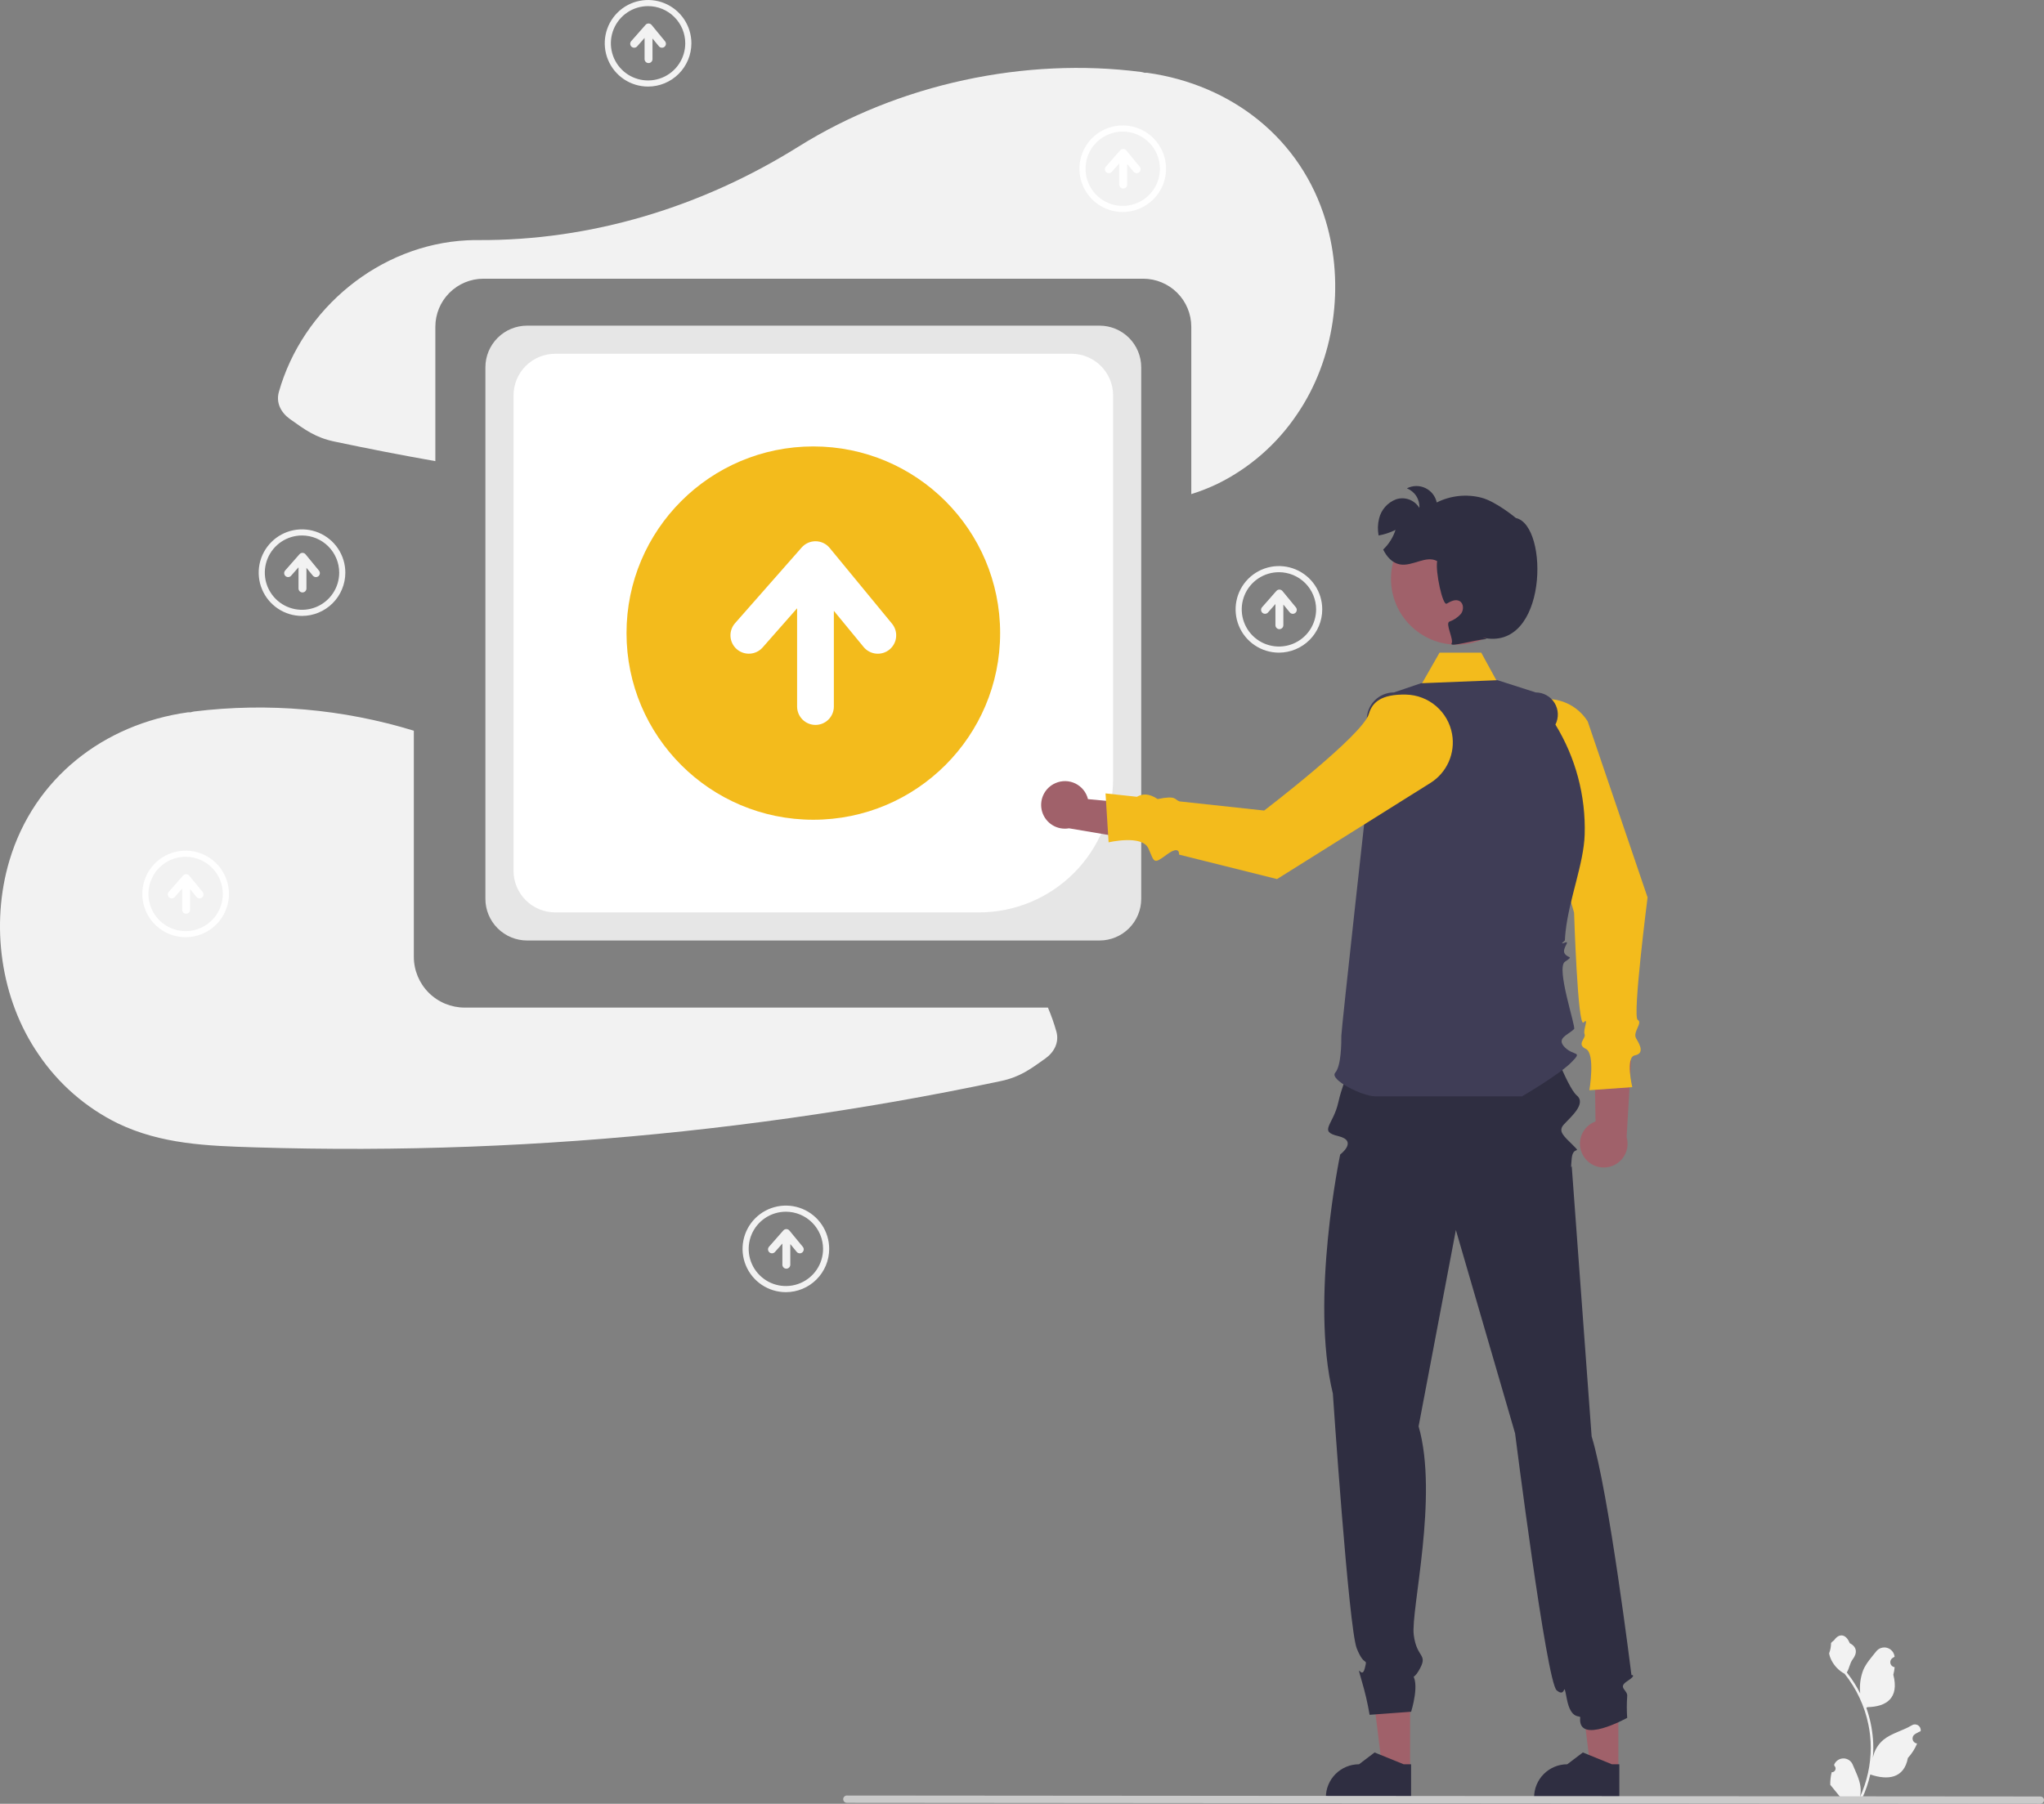<svg width="179" height="158" viewBox="0 0 179 158" fill="none" xmlns="http://www.w3.org/2000/svg">
<rect x="0" y="0" width="179" height="158" fill="#808080" stroke="none"/>
<g clip-path="url(#clip0_119_7213)">
<path d="M138.641 101.218C138.489 100.956 138.396 100.664 138.37 100.363C138.343 100.061 138.383 99.758 138.486 99.473C138.59 99.189 138.754 98.931 138.968 98.717C139.182 98.503 139.441 98.338 139.725 98.235L139.619 90.881L142.841 92.939L142.448 99.607C142.59 100.096 142.548 100.62 142.329 101.08C142.11 101.54 141.73 101.904 141.26 102.102C140.791 102.301 140.265 102.321 139.782 102.158C139.299 101.994 138.893 101.66 138.641 101.218Z" fill="#A0616A"/>
<path d="M134.757 61.293C133.802 61.462 132.934 61.956 132.303 62.692C131.671 63.428 131.315 64.36 131.293 65.329C131.247 67.481 131.965 68.284 132.981 68.574C134.858 69.11 137.848 79.951 137.848 79.951C137.848 79.951 138.165 90.063 138.677 89.563C139.189 89.064 138.61 90.229 138.765 90.585C138.921 90.94 138.028 91.473 138.877 91.876C139.725 92.28 139.189 95.497 139.189 95.497L142.944 95.229C142.944 95.229 142.32 92.609 143.168 92.444C144.016 92.28 143.631 91.535 143.287 90.969C142.944 90.404 143.895 89.599 143.419 89.331C142.944 89.064 144.284 78.611 144.284 78.611L139.042 63.194C138.598 62.487 137.953 61.928 137.19 61.589C136.426 61.251 135.579 61.148 134.757 61.293Z" fill="#F3BB1C"/>
<path d="M123.366 61.9L126.067 57.168H129.716L132.453 62.168L123.366 61.9Z" fill="#F3BB1C"/>
<path d="M116.101 19.353C113.943 12.129 107.846 7.412 100.479 6.378C100.398 6.366 100.321 6.381 100.24 6.376C100.136 6.344 100.03 6.32 99.922 6.303C89.79 4.994 78.73 7.338 69.928 12.842C61.49 18.119 51.795 21.096 41.842 21.03C41.532 21.028 41.222 21.035 40.911 21.05C33.251 21.432 26.491 27.004 24.421 34.334C24.149 35.295 24.622 36.154 25.384 36.7C26.722 37.657 27.636 38.329 29.282 38.677C32.22 39.299 35.167 39.871 38.125 40.393V28.619C38.126 27.504 38.57 26.435 39.359 25.647C40.147 24.859 41.217 24.416 42.332 24.414H100.118C101.233 24.416 102.302 24.859 103.091 25.647C103.88 26.435 104.323 27.504 104.325 28.619V43.282C105.117 43.034 105.891 42.73 106.64 42.371C109.427 40.995 111.809 38.918 113.551 36.344C116.896 31.492 117.78 24.972 116.101 19.353Z" fill="#F2F2F2"/>
<path d="M91.771 88.26H40.687C39.508 88.259 38.378 87.79 37.545 86.957C36.711 86.124 36.242 84.994 36.241 83.816V64.006C30.019 62.102 23.466 61.528 17.008 62.321C16.9 62.338 16.794 62.363 16.689 62.395C16.608 62.4 16.532 62.385 16.451 62.396C9.083 63.431 2.986 68.147 0.828 75.372C-0.85 80.991 0.033 87.511 3.379 92.362C5.12 94.936 7.502 97.013 10.29 98.389C14.121 100.234 18.154 100.373 22.336 100.503C34.893 100.895 47.462 100.42 59.953 99.082C66.1 98.423 72.221 97.562 78.318 96.499C81.438 95.953 84.548 95.352 87.647 94.695C89.294 94.347 90.208 93.676 91.546 92.718C92.307 92.173 92.781 91.314 92.509 90.352C92.307 89.64 92.061 88.941 91.771 88.26Z" fill="#F2F2F2"/>
<path d="M96.292 82.383H46.158C45.19 82.382 44.263 81.997 43.578 81.313C42.894 80.629 42.509 79.702 42.508 78.735V32.172C42.509 31.205 42.894 30.278 43.578 29.594C44.263 28.91 45.19 28.526 46.158 28.525H96.292C97.259 28.526 98.187 28.91 98.871 29.594C99.555 30.278 99.94 31.205 99.941 32.172V78.735C99.94 79.702 99.555 80.629 98.871 81.313C98.187 81.997 97.259 82.382 96.292 82.383Z" fill="#E6E6E6"/>
<path d="M85.74 79.922H48.62C47.653 79.921 46.725 79.537 46.041 78.853C45.357 78.169 44.972 77.242 44.971 76.275V34.635C44.972 33.667 45.357 32.74 46.041 32.056C46.725 31.373 47.653 30.988 48.62 30.987H93.83C94.797 30.988 95.725 31.373 96.409 32.056C97.094 32.74 97.478 33.667 97.48 34.635V68.19C97.476 71.3 96.238 74.283 94.037 76.482C91.836 78.682 88.853 79.919 85.74 79.922Z" fill="white"/>
<path d="M71.225 71.805C80.26 71.805 87.585 64.484 87.585 55.455C87.585 46.425 80.26 39.105 71.225 39.105C62.19 39.105 54.866 46.425 54.866 55.455C54.866 64.484 62.19 71.805 71.225 71.805Z" fill="#F3BB1C"/>
<path d="M78.117 54.632L72.657 47.997C72.509 47.817 72.324 47.672 72.114 47.57C71.904 47.469 71.674 47.415 71.441 47.411C71.208 47.407 70.977 47.454 70.764 47.548C70.55 47.642 70.36 47.782 70.206 47.957L64.368 54.592C64.087 54.912 63.944 55.331 63.972 55.756C63.999 56.181 64.195 56.578 64.515 56.86C64.835 57.141 65.254 57.284 65.68 57.257C66.105 57.23 66.503 57.035 66.785 56.716L69.805 53.283V61.891C69.805 62.317 69.975 62.726 70.277 63.028C70.579 63.329 70.988 63.499 71.415 63.499C71.841 63.499 72.251 63.329 72.552 63.028C72.854 62.726 73.024 62.317 73.024 61.891V53.506L75.631 56.675C75.902 57.005 76.293 57.213 76.718 57.254C77.142 57.296 77.566 57.167 77.896 56.896C78.225 56.625 78.434 56.234 78.475 55.81C78.517 55.385 78.388 54.962 78.117 54.632Z" fill="white"/>
<path d="M141.724 155.008L139.297 155.008L138.143 145.652L141.725 145.652L141.724 155.008Z" fill="#A0616A"/>
<path d="M141.81 157.539L134.346 157.538V157.444C134.346 156.674 134.652 155.936 135.197 155.391C135.742 154.847 136.481 154.541 137.251 154.541L138.615 153.507L141.158 154.541L141.81 154.541L141.81 157.539Z" fill="#2F2E41"/>
<path d="M123.487 155.008L121.061 155.008L119.906 145.652L123.488 145.652L123.487 155.008Z" fill="#A0616A"/>
<path d="M123.573 157.539L116.11 157.538V157.444C116.11 156.674 116.416 155.936 116.961 155.391C117.505 154.847 118.244 154.541 119.015 154.541L120.378 153.507L122.922 154.541L123.573 154.541L123.573 157.539Z" fill="#2F2E41"/>
<path d="M142.498 147.265C143.384 146.686 142.871 146.724 142.871 146.724C142.871 146.724 140.891 130.68 139.384 125.818L137.641 102.141C137.641 102.141 137.53 102.613 137.641 101.465C137.752 100.317 138.556 101.121 137.752 100.317C136.947 99.513 136.411 99.103 136.947 98.504C137.483 97.905 138.963 96.693 138.089 95.959C137.215 95.225 135.495 90.438 135.495 90.438L118.734 90.572L119.404 90.438C119.404 90.438 117.312 89.662 118.27 90.672C119.229 91.683 117.734 94.157 117.198 96.569C116.753 98.567 115.435 99.097 117.198 99.517C118.961 99.938 117.365 101.128 117.365 101.128C117.365 101.128 114.711 113.756 116.722 122.065C116.722 122.065 118.11 142.616 118.812 144.383C119.515 146.15 119.783 145.078 119.515 146.15C119.247 147.223 118.71 145.346 119.247 147.223C119.539 148.203 119.771 149.2 119.941 150.208L123.578 149.94C123.578 149.94 124.423 147.28 123.578 146.581C122.733 145.882 123.316 147.921 124.232 146.366C125.147 144.81 124.074 145.346 123.806 143.202C123.538 141.058 125.998 131.069 124.232 124.94L127.496 107.743L132.68 125.55C132.68 125.55 135.429 147.298 136.322 148.064C137.215 148.831 136.855 146.97 137.215 148.831C137.58 150.711 138.408 150.212 138.384 150.443C138.135 152.901 142.498 150.476 142.498 150.476C142.455 149.852 142.455 149.225 142.498 148.6C142.579 148.027 141.613 147.843 142.498 147.265Z" fill="#2F2E41"/>
<path d="M120.416 96.033C119.343 96.033 116.393 94.581 116.929 93.967C117.466 93.353 117.466 91.314 117.466 90.725C117.466 90.136 119.879 68.426 119.879 68.426L119.696 63.11C119.685 62.791 119.738 62.474 119.853 62.176C119.967 61.879 120.14 61.607 120.362 61.378C120.584 61.148 120.849 60.966 121.143 60.842C121.437 60.717 121.752 60.653 122.071 60.653L124.439 59.849L131.143 59.581L134.487 60.653C134.818 60.653 135.145 60.738 135.434 60.9C135.723 61.062 135.966 61.295 136.14 61.578C136.313 61.861 136.411 62.183 136.423 62.515C136.436 62.846 136.364 63.175 136.213 63.47C137.987 66.365 138.878 69.714 138.775 73.107C138.698 75.646 137.411 78.746 137.101 81.614C137.074 81.866 137.054 82.116 137.043 82.363C137.04 82.432 136.491 82.776 137.036 82.57C137.58 82.363 136.744 83.092 137.028 83.532C137.312 83.971 137.862 83.702 137.05 84.239C136.239 84.775 138.025 89.96 137.848 90.136C137.312 90.672 136.239 90.94 137.043 91.744C137.848 92.548 138.653 92.012 137.58 93.085C136.507 94.157 133.293 96.033 133.293 96.033L120.416 96.033Z" fill="#3F3D56"/>
<path d="M127.586 56.468C130.774 56.468 133.358 53.886 133.358 50.699C133.358 47.513 130.774 44.931 127.586 44.931C124.398 44.931 121.813 47.513 121.813 50.699C121.813 53.886 124.398 56.468 127.586 56.468Z" fill="#A0616A"/>
<path d="M92.429 68.598C92.706 68.476 93.006 68.416 93.309 68.422C93.612 68.428 93.909 68.501 94.181 68.634C94.452 68.768 94.691 68.96 94.881 69.195C95.07 69.431 95.206 69.706 95.278 70L102.604 70.692L100.207 73.671L93.618 72.556C93.116 72.644 92.599 72.545 92.165 72.278C91.731 72.01 91.411 71.593 91.264 71.105C91.118 70.617 91.155 70.093 91.37 69.63C91.585 69.168 91.961 68.801 92.429 68.598Z" fill="#A0616A"/>
<path d="M127.164 64.304C126.996 63.349 126.501 62.483 125.765 61.852C125.028 61.22 124.096 60.864 123.126 60.843C120.973 60.796 120.17 61.514 119.879 62.529C119.343 64.405 110.708 71 110.708 71L103.293 70.198C102.847 70.054 103.058 69.648 101.382 69.992C100.556 69.451 100.022 69.543 99.562 69.795L96.815 69.498L97.084 73.786C97.084 73.786 100.024 73.087 100.57 74.322C101.116 75.557 100.991 75.735 102.179 74.858C103.367 73.982 103.252 74.858 103.252 74.858L111.834 77.003L125.262 68.586C125.97 68.143 126.529 67.498 126.868 66.736C127.207 65.972 127.31 65.126 127.164 64.304Z" fill="#F3BB1C"/>
<path d="M129.827 55.85L130.205 55.97C129.022 56.069 126.914 56.729 127.121 56.364C127.327 56 126.547 54.625 126.927 54.451C127.323 54.312 127.676 54.073 127.952 53.756C128.193 53.419 128.188 52.861 127.826 52.655C127.475 52.451 127.04 52.671 126.691 52.877C126.34 53.081 125.691 50.084 125.857 49.149C124.879 48.613 123.693 49.639 122.594 49.438C121.92 49.315 121.435 48.763 121.129 48.136C121.629 47.662 122 47.07 122.21 46.415C121.743 46.65 121.244 46.815 120.73 46.906C120.637 46.419 120.65 45.918 120.767 45.437C120.857 45.053 121.04 44.696 121.301 44.4C121.561 44.103 121.891 43.876 122.261 43.737C122.636 43.613 123.042 43.62 123.413 43.758C123.783 43.895 124.096 44.154 124.299 44.493C124.322 44.128 124.228 43.766 124.032 43.458C123.835 43.149 123.546 42.911 123.205 42.778C123.454 42.649 123.728 42.579 124.008 42.574C124.288 42.569 124.566 42.629 124.819 42.748C125.072 42.868 125.294 43.044 125.468 43.264C125.641 43.483 125.762 43.74 125.82 44.014C127.031 43.407 128.421 43.258 129.733 43.595C131.031 43.936 132.752 45.375 132.752 45.375C135.681 46.021 135.542 57.15 129.827 55.85Z" fill="#2F2E41"/>
<path d="M160.407 155.238C160.474 155.242 160.54 155.224 160.596 155.188C160.653 155.152 160.697 155.1 160.723 155.039C160.749 154.977 160.755 154.909 160.741 154.843C160.726 154.778 160.692 154.719 160.643 154.673L160.621 154.585L160.63 154.563C160.697 154.404 160.81 154.269 160.954 154.174C161.098 154.079 161.267 154.028 161.44 154.029C161.613 154.03 161.781 154.081 161.925 154.177C162.068 154.274 162.18 154.41 162.246 154.569C162.51 155.205 162.847 155.843 162.929 156.515C162.966 156.813 162.951 157.114 162.884 157.406C163.505 156.053 163.827 154.582 163.829 153.093C163.829 152.72 163.809 152.346 163.767 151.975C163.733 151.671 163.685 151.368 163.624 151.068C163.291 149.44 162.577 147.915 161.54 146.616C161.037 146.342 160.631 145.921 160.376 145.41C160.284 145.226 160.218 145.03 160.182 144.827C160.292 144.537 160.35 144.23 160.353 143.92C160.432 143.8 160.573 143.74 160.659 143.624C161.088 143.043 161.679 143.144 161.987 143.934C162.646 144.266 162.652 144.817 162.248 145.347C161.991 145.684 161.956 146.14 161.73 146.501C161.753 146.531 161.777 146.56 161.8 146.589C162.225 147.135 162.595 147.72 162.905 148.337C162.829 147.646 162.919 146.946 163.167 146.296C163.419 145.69 163.89 145.18 164.304 144.656C164.414 144.515 164.563 144.41 164.732 144.354C164.902 144.298 165.084 144.293 165.256 144.341C165.428 144.388 165.582 144.486 165.699 144.621C165.816 144.756 165.89 144.922 165.912 145.099L165.915 145.122C165.853 145.157 165.793 145.194 165.734 145.233C165.659 145.282 165.602 145.353 165.569 145.436C165.536 145.518 165.528 145.609 165.547 145.696C165.567 145.783 165.612 145.862 165.677 145.923C165.742 145.984 165.824 146.024 165.912 146.038L165.921 146.039C165.899 146.261 165.86 146.481 165.805 146.697C166.337 148.754 165.188 149.503 163.548 149.536C163.512 149.555 163.476 149.573 163.44 149.591C163.752 150.473 163.947 151.392 164.021 152.325C164.063 152.875 164.061 153.428 164.014 153.977L164.017 153.958C164.136 153.347 164.462 152.795 164.941 152.396C165.652 151.813 166.656 151.598 167.423 151.128C167.504 151.076 167.599 151.048 167.696 151.048C167.793 151.048 167.888 151.075 167.97 151.127C168.051 151.179 168.117 151.253 168.158 151.341C168.199 151.429 168.214 151.526 168.201 151.622L168.198 151.643C168.083 151.689 167.972 151.743 167.864 151.803C167.803 151.838 167.742 151.875 167.683 151.914C167.609 151.963 167.552 152.034 167.519 152.117C167.485 152.2 167.478 152.29 167.497 152.377C167.516 152.464 167.562 152.543 167.627 152.604C167.692 152.665 167.774 152.705 167.862 152.719L167.871 152.72L167.889 152.723C167.694 153.189 167.42 153.618 167.079 153.991C166.746 155.787 165.317 155.957 163.788 155.434H163.787C163.62 156.163 163.377 156.872 163.062 157.55H160.472C160.463 157.521 160.454 157.492 160.446 157.463C160.686 157.478 160.926 157.463 161.163 157.42C160.97 157.184 160.778 156.947 160.586 156.711C160.582 156.707 160.578 156.702 160.574 156.697C160.476 156.577 160.378 156.457 160.281 156.336C160.275 155.966 160.318 155.597 160.407 155.238Z" fill="#F2F2F2"/>
<path d="M74.161 157.918L178.681 158C178.765 158 178.847 157.966 178.906 157.907C178.966 157.847 179 157.766 179 157.681C179 157.596 178.966 157.515 178.906 157.455C178.847 157.395 178.765 157.362 178.681 157.362L74.161 157.279C74.077 157.279 73.996 157.313 73.936 157.373C73.876 157.433 73.842 157.514 73.842 157.598C73.842 157.683 73.876 157.764 73.936 157.824C73.996 157.884 74.077 157.918 74.161 157.918Z" fill="#CACACA"/>
<path d="M68.822 113.187C68.071 113.187 67.338 112.964 66.714 112.548C66.09 112.131 65.604 111.539 65.317 110.846C65.03 110.153 64.954 109.391 65.101 108.656C65.247 107.92 65.609 107.245 66.139 106.714C66.67 106.184 67.346 105.823 68.082 105.677C68.817 105.53 69.58 105.606 70.273 105.892C70.966 106.179 71.559 106.665 71.976 107.289C72.393 107.912 72.615 108.645 72.615 109.395C72.614 110.401 72.214 111.364 71.503 112.075C70.792 112.786 69.827 113.186 68.822 113.187ZM68.822 106.14C68.177 106.14 67.548 106.331 67.012 106.689C66.476 107.046 66.059 107.555 65.812 108.15C65.566 108.744 65.501 109.399 65.627 110.03C65.753 110.662 66.063 111.242 66.518 111.697C66.974 112.152 67.554 112.463 68.186 112.588C68.818 112.714 69.473 112.649 70.068 112.403C70.663 112.156 71.172 111.739 71.53 111.204C71.888 110.669 72.079 110.039 72.079 109.395C72.078 108.532 71.734 107.705 71.124 107.094C70.513 106.484 69.685 106.141 68.822 106.14Z" fill="#F2F2F2"/>
<path d="M70.307 109.218L69.13 107.788C69.098 107.749 69.058 107.718 69.013 107.696C68.968 107.674 68.918 107.663 68.868 107.662C68.818 107.661 68.768 107.671 68.722 107.691C68.676 107.712 68.635 107.742 68.602 107.779L67.344 109.209C67.284 109.278 67.253 109.368 67.26 109.46C67.266 109.551 67.308 109.636 67.377 109.697C67.445 109.757 67.535 109.788 67.627 109.783C67.718 109.777 67.804 109.735 67.865 109.667L68.516 108.927V110.782C68.516 110.874 68.552 110.962 68.617 111.027C68.682 111.092 68.77 111.129 68.862 111.129C68.954 111.129 69.043 111.092 69.108 111.027C69.173 110.962 69.209 110.874 69.209 110.782V108.975L69.771 109.658C69.829 109.729 69.914 109.774 70.005 109.783C70.097 109.792 70.188 109.764 70.259 109.706C70.33 109.647 70.375 109.563 70.384 109.472C70.393 109.38 70.365 109.289 70.307 109.218Z" fill="#F2F2F2"/>
<path d="M112 57.168C111.249 57.168 110.516 56.946 109.892 56.529C109.268 56.113 108.782 55.521 108.495 54.828C108.208 54.135 108.133 53.373 108.279 52.637C108.425 51.902 108.787 51.226 109.317 50.696C109.848 50.166 110.524 49.805 111.26 49.658C111.995 49.512 112.758 49.587 113.451 49.874C114.145 50.161 114.737 50.647 115.154 51.271C115.571 51.894 115.793 52.627 115.793 53.377C115.792 54.382 115.392 55.346 114.681 56.057C113.97 56.767 113.005 57.167 112 57.168ZM112 50.122C111.355 50.122 110.726 50.313 110.19 50.67C109.654 51.028 109.237 51.536 108.99 52.131C108.744 52.726 108.679 53.381 108.805 54.012C108.931 54.644 109.241 55.224 109.696 55.679C110.152 56.134 110.732 56.444 111.364 56.57C111.996 56.695 112.651 56.631 113.246 56.385C113.841 56.138 114.35 55.721 114.708 55.186C115.066 54.65 115.257 54.021 115.257 53.377C115.256 52.514 114.912 51.687 114.302 51.076C113.691 50.466 112.863 50.123 112 50.122Z" fill="#F2F2F2"/>
<path d="M113.485 53.2L112.308 51.77C112.276 51.731 112.236 51.7 112.191 51.678C112.146 51.656 112.096 51.644 112.046 51.644C111.996 51.643 111.946 51.653 111.9 51.673C111.854 51.693 111.813 51.723 111.78 51.761L110.522 53.191C110.462 53.26 110.432 53.35 110.438 53.441C110.444 53.533 110.486 53.618 110.555 53.679C110.623 53.739 110.713 53.77 110.805 53.764C110.896 53.759 110.982 53.717 111.043 53.649L111.694 52.909V54.764C111.694 54.856 111.73 54.944 111.795 55.009C111.86 55.074 111.949 55.111 112.04 55.111C112.132 55.111 112.221 55.074 112.286 55.009C112.351 54.944 112.387 54.856 112.387 54.764V52.957L112.949 53.64C113.008 53.711 113.092 53.756 113.183 53.765C113.275 53.774 113.366 53.746 113.437 53.688C113.508 53.629 113.553 53.545 113.562 53.453C113.571 53.362 113.543 53.271 113.485 53.2Z" fill="#F2F2F2"/>
<path d="M26.448 53.952C25.698 53.952 24.964 53.73 24.34 53.313C23.717 52.897 23.23 52.304 22.943 51.611C22.656 50.919 22.581 50.156 22.727 49.421C22.874 48.685 23.235 48.01 23.766 47.48C24.296 46.949 24.972 46.588 25.708 46.442C26.444 46.296 27.207 46.371 27.9 46.658C28.593 46.945 29.186 47.431 29.602 48.054C30.019 48.678 30.242 49.411 30.242 50.161C30.241 51.166 29.84 52.13 29.129 52.84C28.418 53.551 27.454 53.951 26.448 53.952ZM26.448 46.905C25.804 46.905 25.174 47.096 24.638 47.454C24.103 47.812 23.685 48.32 23.439 48.915C23.192 49.51 23.128 50.164 23.253 50.796C23.379 51.427 23.689 52.007 24.145 52.462C24.6 52.918 25.181 53.228 25.813 53.353C26.445 53.479 27.099 53.415 27.695 53.168C28.29 52.922 28.799 52.505 29.156 51.969C29.514 51.434 29.705 50.804 29.705 50.161C29.704 49.297 29.361 48.47 28.75 47.86C28.14 47.249 27.312 46.906 26.448 46.905Z" fill="#F2F2F2"/>
<path d="M27.933 49.983L26.757 48.553C26.725 48.515 26.685 48.483 26.64 48.462C26.594 48.44 26.545 48.428 26.495 48.427C26.444 48.426 26.395 48.436 26.349 48.457C26.303 48.477 26.262 48.507 26.229 48.545L24.97 49.975C24.91 50.044 24.88 50.134 24.886 50.225C24.892 50.316 24.934 50.402 25.003 50.462C25.072 50.523 25.162 50.553 25.253 50.548C25.345 50.542 25.43 50.501 25.491 50.432L26.142 49.693V51.548C26.142 51.639 26.179 51.728 26.244 51.793C26.309 51.858 26.397 51.894 26.489 51.894C26.581 51.894 26.669 51.858 26.734 51.793C26.799 51.728 26.836 51.639 26.836 51.548V49.741L27.398 50.424C27.456 50.495 27.54 50.539 27.632 50.548C27.723 50.557 27.815 50.529 27.886 50.471C27.957 50.413 28.002 50.329 28.011 50.237C28.019 50.146 27.992 50.054 27.933 49.983Z" fill="#F2F2F2"/>
<path d="M56.753 7.583C56.003 7.583 55.269 7.36 54.645 6.944C54.022 6.527 53.535 5.935 53.248 5.242C52.961 4.55 52.886 3.787 53.032 3.052C53.179 2.316 53.54 1.641 54.071 1.11C54.601 0.58 55.277 0.219 56.013 0.073C56.749 -0.073 57.512 0.002 58.205 0.289C58.898 0.576 59.491 1.062 59.907 1.685C60.324 2.309 60.547 3.042 60.547 3.791C60.546 4.797 60.146 5.76 59.434 6.471C58.723 7.182 57.759 7.582 56.753 7.583ZM56.753 0.536C56.109 0.536 55.479 0.727 54.944 1.085C54.408 1.442 53.99 1.951 53.744 2.546C53.497 3.14 53.433 3.795 53.559 4.427C53.684 5.058 53.994 5.638 54.45 6.093C54.906 6.549 55.486 6.859 56.118 6.984C56.75 7.11 57.404 7.045 58 6.799C58.595 6.553 59.104 6.135 59.462 5.6C59.819 5.065 60.01 4.435 60.01 3.791C60.01 2.928 59.666 2.101 59.055 1.491C58.445 0.88 57.617 0.537 56.753 0.536Z" fill="#F2F2F2"/>
<path d="M58.238 3.614L57.062 2.184C57.03 2.146 56.99 2.114 56.945 2.092C56.899 2.07 56.85 2.059 56.8 2.058C56.749 2.057 56.7 2.067 56.654 2.087C56.608 2.108 56.567 2.138 56.534 2.176L55.276 3.605C55.215 3.674 55.185 3.765 55.191 3.856C55.197 3.947 55.239 4.033 55.308 4.093C55.377 4.154 55.467 4.184 55.558 4.179C55.65 4.173 55.735 4.132 55.796 4.063L56.447 3.323V5.178C56.447 5.27 56.484 5.358 56.549 5.423C56.614 5.488 56.702 5.525 56.794 5.525C56.886 5.525 56.974 5.488 57.039 5.423C57.104 5.358 57.141 5.27 57.141 5.178V3.372L57.703 4.054C57.761 4.125 57.845 4.17 57.937 4.179C58.028 4.188 58.12 4.16 58.191 4.102C58.262 4.044 58.307 3.959 58.316 3.868C58.325 3.776 58.297 3.685 58.238 3.614Z" fill="#F2F2F2"/>
<path d="M16.257 82.095C15.507 82.095 14.773 81.873 14.149 81.456C13.525 81.04 13.039 80.448 12.752 79.755C12.465 79.062 12.39 78.3 12.536 77.564C12.682 76.829 13.044 76.153 13.574 75.623C14.105 75.093 14.781 74.731 15.517 74.585C16.253 74.439 17.015 74.514 17.709 74.801C18.402 75.088 18.994 75.574 19.411 76.197C19.828 76.821 20.051 77.554 20.051 78.304C20.049 79.309 19.649 80.273 18.938 80.984C18.227 81.694 17.263 82.094 16.257 82.095ZM16.257 75.048C15.613 75.048 14.983 75.239 14.447 75.597C13.912 75.955 13.494 76.463 13.248 77.058C13.001 77.653 12.937 78.307 13.062 78.939C13.188 79.57 13.498 80.15 13.954 80.606C14.409 81.061 14.989 81.371 15.621 81.497C16.253 81.622 16.908 81.558 17.503 81.311C18.099 81.065 18.607 80.648 18.965 80.112C19.323 79.577 19.514 78.948 19.514 78.304C19.513 77.441 19.17 76.613 18.559 76.003C17.948 75.393 17.121 75.049 16.257 75.048Z" fill="white"/>
<path d="M17.742 78.126L16.566 76.697C16.534 76.658 16.494 76.626 16.448 76.605C16.403 76.583 16.354 76.571 16.303 76.57C16.253 76.57 16.203 76.58 16.157 76.6C16.112 76.62 16.071 76.65 16.037 76.688L14.779 78.118C14.719 78.187 14.689 78.277 14.695 78.368C14.701 78.46 14.743 78.545 14.812 78.605C14.881 78.666 14.971 78.697 15.062 78.691C15.154 78.686 15.239 78.644 15.3 78.576L15.951 77.836V79.691C15.951 79.783 15.988 79.871 16.053 79.936C16.118 80.001 16.206 80.037 16.298 80.037C16.39 80.037 16.478 80.001 16.543 79.936C16.608 79.871 16.645 79.783 16.645 79.691V77.884L17.206 78.567C17.265 78.638 17.349 78.683 17.441 78.692C17.532 78.701 17.623 78.673 17.695 78.614C17.766 78.556 17.811 78.472 17.819 78.38C17.828 78.289 17.8 78.198 17.742 78.126Z" fill="white"/>
<path d="M98.322 18.572C97.572 18.572 96.838 18.35 96.215 17.933C95.591 17.517 95.104 16.924 94.817 16.232C94.53 15.539 94.455 14.776 94.601 14.041C94.748 13.305 95.109 12.63 95.639 12.1C96.17 11.569 96.846 11.208 97.582 11.062C98.318 10.916 99.081 10.991 99.774 11.278C100.467 11.565 101.06 12.051 101.476 12.674C101.893 13.298 102.116 14.031 102.116 14.781C102.115 15.786 101.715 16.75 101.003 17.46C100.292 18.171 99.328 18.571 98.322 18.572ZM98.322 11.525C97.678 11.525 97.048 11.716 96.513 12.074C95.977 12.431 95.559 12.94 95.313 13.535C95.066 14.13 95.002 14.784 95.127 15.416C95.253 16.047 95.563 16.627 96.019 17.082C96.474 17.538 97.055 17.848 97.687 17.974C98.318 18.099 98.973 18.035 99.569 17.788C100.164 17.542 100.672 17.125 101.03 16.589C101.388 16.054 101.579 15.425 101.579 14.781C101.578 13.918 101.235 13.09 100.624 12.48C100.014 11.87 99.186 11.526 98.322 11.525Z" fill="white"/>
<path d="M99.807 14.603L98.631 13.174C98.599 13.135 98.559 13.103 98.514 13.082C98.468 13.06 98.419 13.048 98.369 13.047C98.319 13.046 98.269 13.056 98.223 13.077C98.177 13.097 98.136 13.127 98.103 13.165L96.844 14.595C96.784 14.664 96.754 14.754 96.76 14.845C96.766 14.937 96.808 15.022 96.877 15.082C96.946 15.143 97.036 15.174 97.127 15.168C97.219 15.162 97.304 15.121 97.365 15.052L98.016 14.313V16.168C98.016 16.259 98.053 16.348 98.118 16.413C98.183 16.478 98.271 16.514 98.363 16.514C98.455 16.514 98.543 16.478 98.608 16.413C98.673 16.348 98.71 16.259 98.71 16.168V14.361L99.272 15.044C99.33 15.115 99.414 15.159 99.506 15.168C99.597 15.177 99.689 15.149 99.76 15.091C99.831 15.033 99.876 14.949 99.885 14.857C99.894 14.766 99.866 14.674 99.807 14.603Z" fill="white"/>
</g>
<defs>
<clipPath id="clip0_119_7213">
<rect width="179" height="158" fill="white"/>
</clipPath>
</defs>
</svg>
